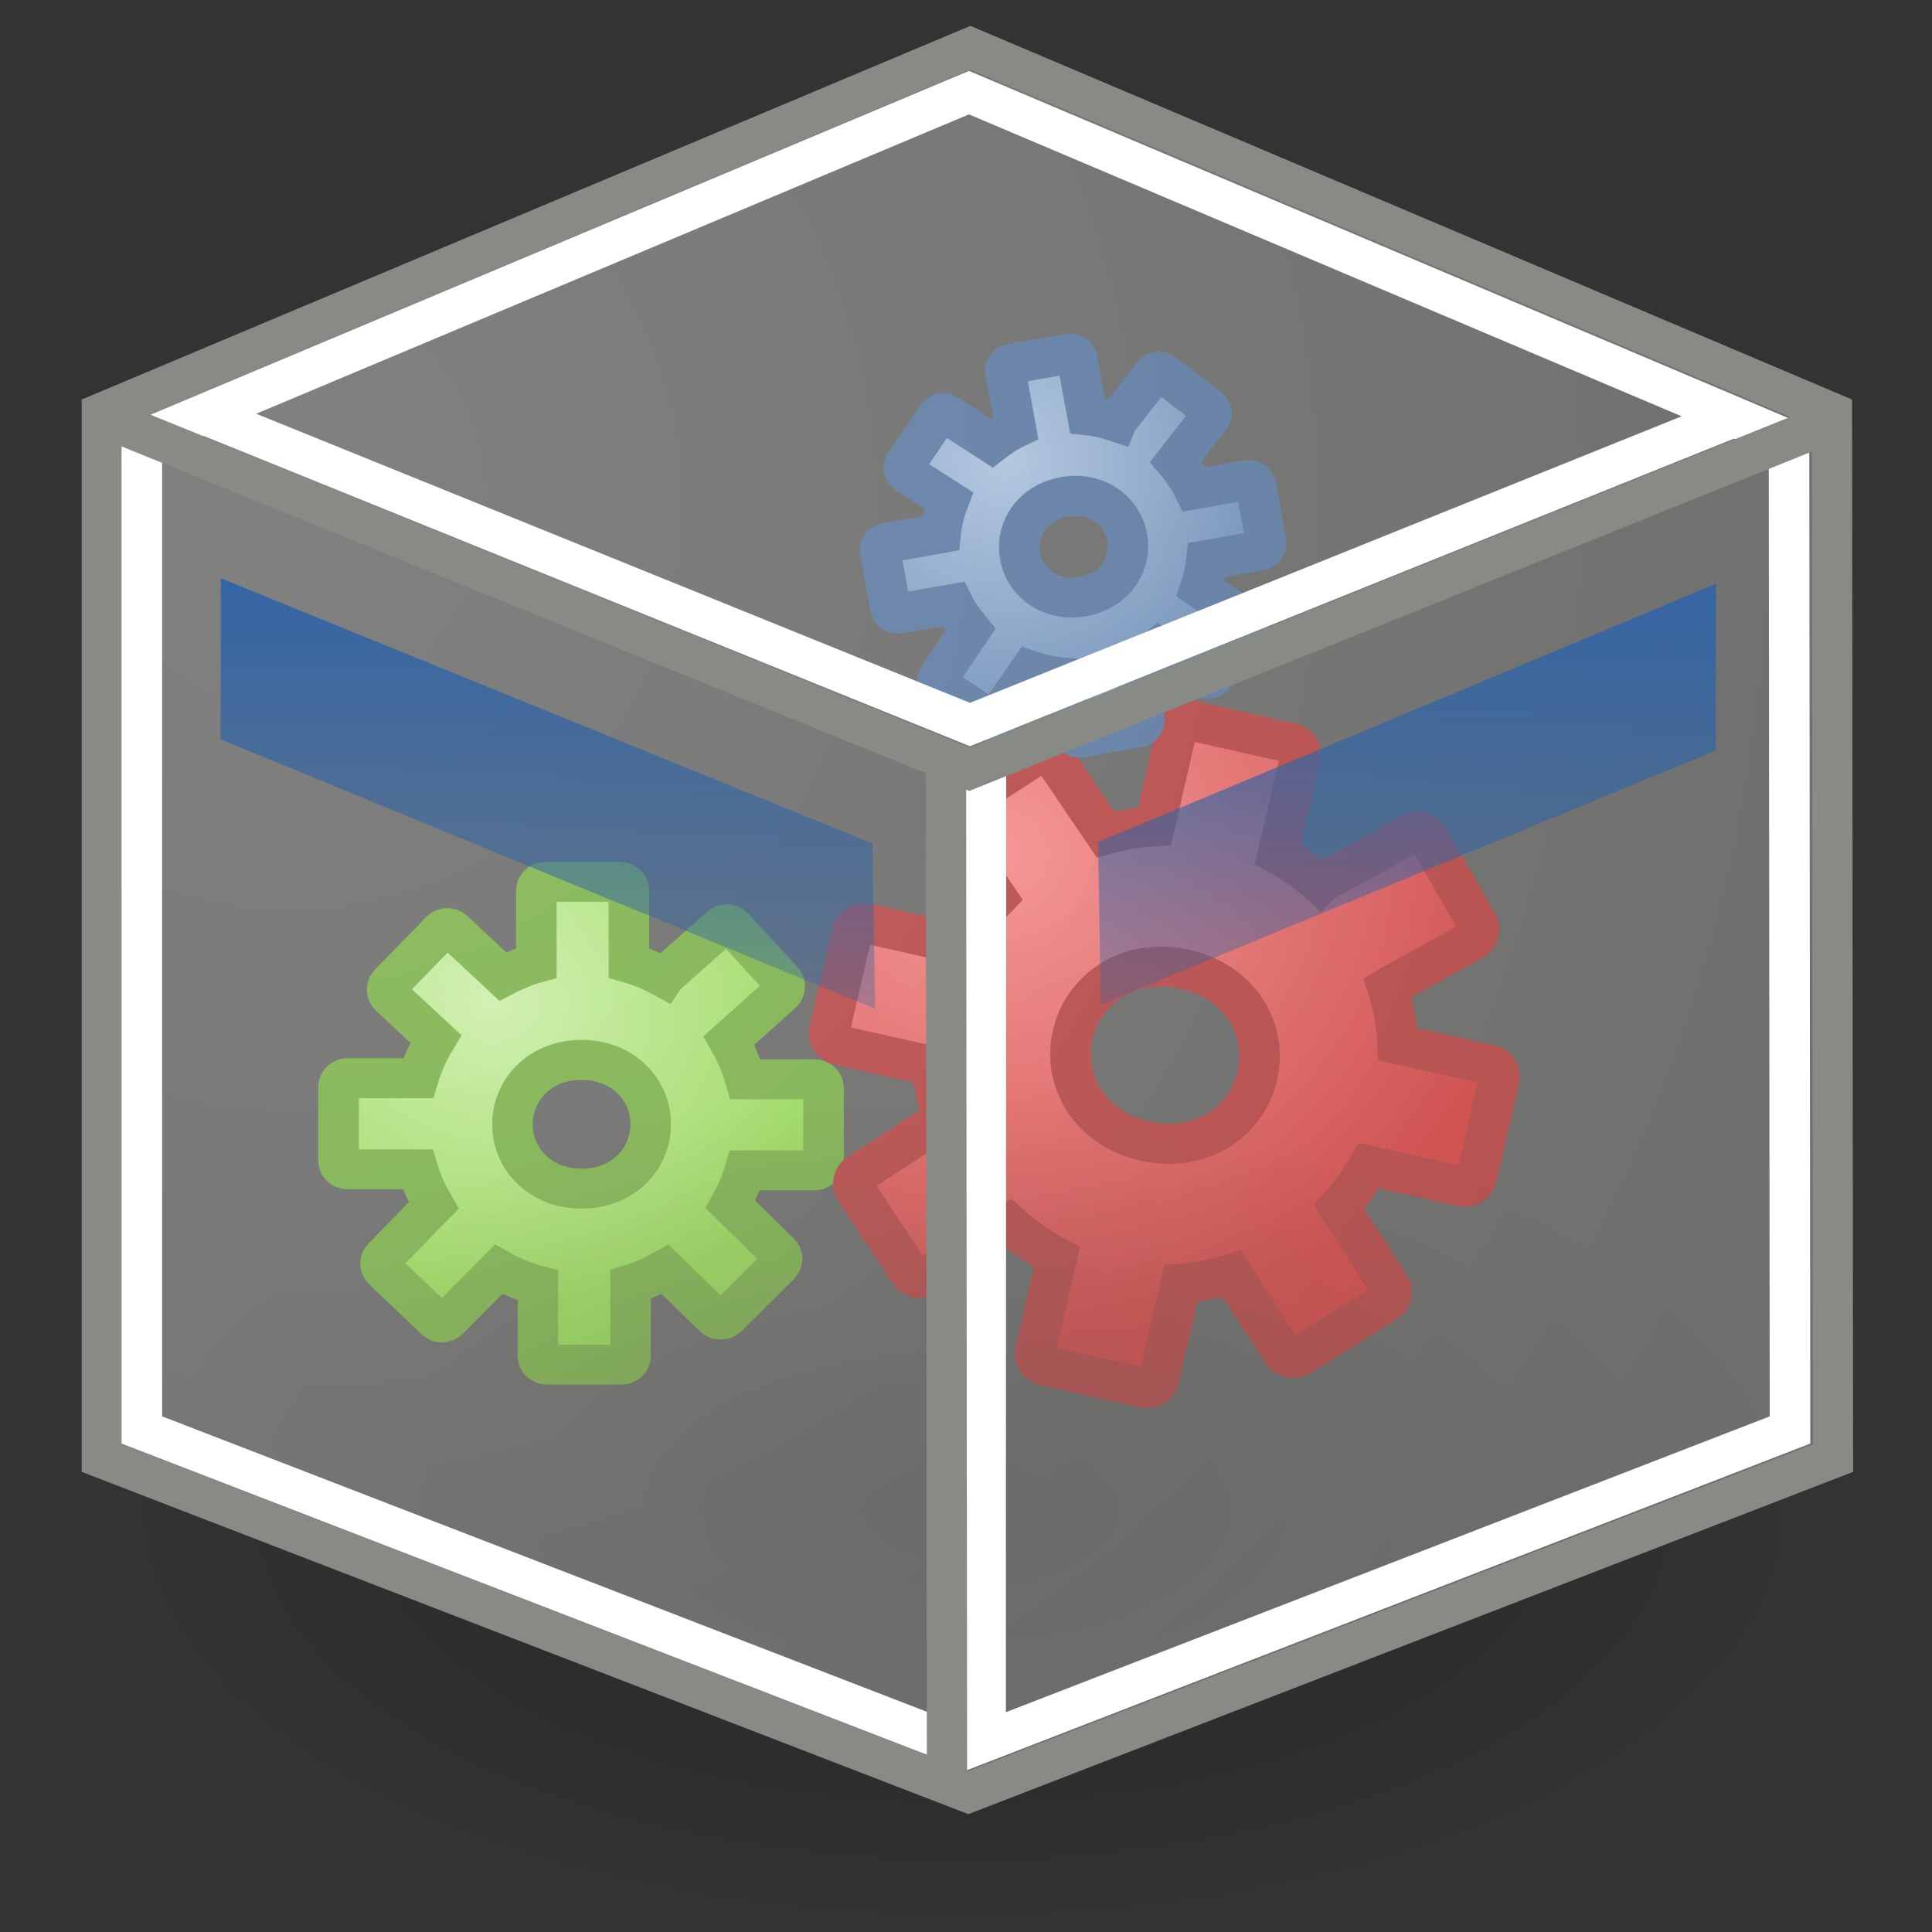 <?xml version="1.0" encoding="UTF-8" standalone="no"?>
<!-- Created with Inkscape (http://www.inkscape.org/) -->
<svg
   xmlns:dc="http://purl.org/dc/elements/1.1/"
   xmlns:cc="http://creativecommons.org/ns#"
   xmlns:rdf="http://www.w3.org/1999/02/22-rdf-syntax-ns#"
   xmlns:svg="http://www.w3.org/2000/svg"
   xmlns="http://www.w3.org/2000/svg"
   xmlns:xlink="http://www.w3.org/1999/xlink"
   xmlns:sodipodi="http://sodipodi.sourceforge.net/DTD/sodipodi-0.dtd"
   xmlns:inkscape="http://www.inkscape.org/namespaces/inkscape"
   inkscape:export-ydpi="90.000000"
   inkscape:export-xdpi="90.000000"
   inkscape:export-filename="/home/jimmac/Desktop/wi-fi.png"
   width="48px"
   height="48px"
   id="svg11300"
   sodipodi:version="0.32"
   inkscape:version="0.45+devel"
   sodipodi:docbase="/home/patrick/Projects/Fusion/config/ccsm/images"
   sodipodi:docname="plugin-gears.svg"
   inkscape:output_extension="org.inkscape.output.svg.inkscape"
   sodipodi:modified="true">
  <rect width="100%" height="100%" fill="#333333" stroke="none"/>
  <defs
     id="defs3">
    <linearGradient
       id="linearGradient3153">
      <stop
         style="stop-color:#f9f9f8;stop-opacity:0.392;"
         offset="0"
         id="stop3155" />
      <stop
         style="stop-color:#cdcfca;stop-opacity:0.392;"
         offset="1"
         id="stop3157" />
    </linearGradient>
    <linearGradient
       inkscape:collect="always"
       id="linearGradient6482">
      <stop
         style="stop-color:#000000;stop-opacity:1;"
         offset="0"
         id="stop6484" />
      <stop
         style="stop-color:#000000;stop-opacity:0;"
         offset="1"
         id="stop6486" />
    </linearGradient>
    <radialGradient
       inkscape:collect="always"
       xlink:href="#linearGradient6482"
       id="radialGradient6488"
       cx="13.03"
       cy="-7.007"
       fx="13.03"
       fy="-7.007"
       r="18.143"
       gradientTransform="matrix(1,0,0,0.395,0,-4.236)"
       gradientUnits="userSpaceOnUse" />
    <linearGradient
       id="linearGradient2338">
      <stop
         id="stop2340"
         offset="0"
         style="stop-color:#3465a4;stop-opacity:1" />
      <stop
         id="stop2342"
         offset="1"
         style="stop-color:#3465a4;stop-opacity:0" />
    </linearGradient>
    <linearGradient
       inkscape:collect="always"
       xlink:href="#linearGradient2338"
       id="linearGradient12425"
       x1="23.188"
       y1="33.688"
       x2="23.188"
       y2="19.278"
       gradientUnits="userSpaceOnUse"
       gradientTransform="matrix(1.121,0,0,-1.104,-1.945,51.557)" />
    <radialGradient
       inkscape:collect="always"
       xlink:href="#linearGradient3153"
       id="radialGradient3159"
       cx="8.042"
       cy="13.534"
       fx="8.042"
       fy="13.534"
       r="19.677"
       gradientTransform="matrix(0.298,2.059,-1.984,0.279,31.526,-7.956)"
       gradientUnits="userSpaceOnUse" />
    <linearGradient
       id="linearGradient8121">
      <stop
         id="stop8123"
         offset="0"
         style="stop-color:#c2f491;stop-opacity:1;" />
      <stop
         id="stop8125"
         offset="1"
         style="stop-color:#73d216;stop-opacity:1;" />
    </linearGradient>
    <linearGradient
       id="linearGradient8132">
      <stop
         id="stop8134"
         offset="0"
         style="stop-color:#ff6666;stop-opacity:1;" />
      <stop
         id="stop8136"
         offset="1"
         style="stop-color:#cc0000;stop-opacity:1;" />
    </linearGradient>
    <linearGradient
       id="linearGradient8140">
      <stop
         id="stop8142"
         offset="0"
         style="stop-color:#95b5de;stop-opacity:1;" />
      <stop
         id="stop8144"
         offset="1"
         style="stop-color:#3465a4;stop-opacity:1;" />
    </linearGradient>
    <radialGradient
       inkscape:collect="always"
       xlink:href="#linearGradient8121"
       id="radialGradient2311"
       gradientUnits="userSpaceOnUse"
       gradientTransform="matrix(-0.223,0.978,-1.114,-0.254,35.018,124.987)"
       cx="-92.794"
       cy="38.77"
       fx="-92.794"
       fy="38.77"
       r="7.669" />
    <radialGradient
       inkscape:collect="always"
       xlink:href="#linearGradient8132"
       id="radialGradient2313"
       gradientUnits="userSpaceOnUse"
       gradientTransform="matrix(-0.117,1.16,-1.257,-0.127,59.064,115.277)"
       cx="-77.731"
       cy="34.363"
       fx="-77.731"
       fy="34.363"
       r="10.41" />
    <radialGradient
       inkscape:collect="always"
       xlink:href="#linearGradient8140"
       id="radialGradient2315"
       gradientUnits="userSpaceOnUse"
       gradientTransform="matrix(-0.155,1.092,-1.093,-0.155,37.756,99.168)"
       cx="-77.583"
       cy="22.55"
       fx="-77.583"
       fy="22.55"
       r="6.209" />
  </defs>
  <sodipodi:namedview
     stroke="#ef2929"
     fill="#eeeeec"
     id="base"
     pagecolor="#ffffff"
     bordercolor="#666666"
     borderopacity="0.255"
     inkscape:pageopacity="0.0"
     inkscape:pageshadow="2"
     inkscape:zoom="0.99999999"
     inkscape:cx="22.790834"
     inkscape:cy="7.0432578"
     inkscape:current-layer="layer1"
     showgrid="false"
     inkscape:grid-bbox="true"
     inkscape:document-units="px"
     inkscape:showpageshadow="false"
     inkscape:window-width="906"
     inkscape:window-height="680"
     inkscape:window-x="243"
     inkscape:window-y="76"
     showguides="true"
     inkscape:guide-bbox="true">
    <inkscape:grid
       type="xygrid"
       id="grid7887" />
  </sodipodi:namedview>
  <g
     id="layer1"
     inkscape:label="Layer 1"
     inkscape:groupmode="layer">
    <g
       id="g8148"
       transform="matrix(1.015,0,0,1,-0.516,0.451)">
      <path
         id="path2591"
         d="M 13.859,21.457 C 13.732,21.457 13.637,21.556 13.637,21.678 L 13.637,23.474 C 13.349,23.553 13.076,23.676 12.817,23.812 L 11.606,22.667 C 11.518,22.583 11.381,22.589 11.294,22.68 L 10.044,23.981 C 9.957,24.073 9.969,24.223 10.057,24.306 L 11.177,25.36 C 10.996,25.664 10.847,25.989 10.747,26.336 L 9.016,26.336 C 8.894,26.336 8.795,26.431 8.795,26.557 L 8.795,28.379 C 8.795,28.505 8.894,28.6 9.016,28.6 L 10.734,28.6 C 10.825,28.919 10.964,29.214 11.125,29.498 L 9.888,30.786 C 9.8,30.876 9.8,31.013 9.888,31.098 L 11.177,32.347 C 11.265,32.432 11.402,32.425 11.489,32.334 L 12.713,31.085 C 13.014,31.254 13.335,31.397 13.676,31.488 L 13.676,33.232 C 13.676,33.353 13.771,33.453 13.898,33.453 L 15.72,33.453 C 15.846,33.453 15.942,33.353 15.942,33.232 L 15.942,31.462 C 16.242,31.372 16.521,31.236 16.788,31.085 L 17.985,32.269 C 18.072,32.355 18.222,32.358 18.311,32.269 L 19.587,30.981 C 19.676,30.891 19.673,30.754 19.587,30.669 L 18.389,29.472 C 18.533,29.207 18.656,28.922 18.741,28.626 L 20.446,28.626 C 20.568,28.626 20.667,28.531 20.667,28.405 L 20.667,26.583 C 20.667,26.457 20.568,26.362 20.446,26.362 L 18.754,26.362 C 18.658,26.021 18.523,25.7 18.35,25.399 L 19.639,24.228 C 19.732,24.144 19.747,24.006 19.665,23.916 L 18.454,22.576 C 18.372,22.486 18.235,22.491 18.142,22.576 L 16.801,23.786 C 16.785,23.801 16.773,23.821 16.762,23.838 C 16.493,23.688 16.204,23.561 15.903,23.474 L 15.903,21.678 C 15.903,21.556 15.807,21.457 15.681,21.457 L 13.859,21.457 z M 14.744,25.881 C 15.761,25.881 16.436,26.624 16.436,27.481 C 16.436,28.338 15.761,29.081 14.744,29.081 C 13.726,29.081 13.052,28.338 13.052,27.481 C 13.052,26.624 13.726,25.881 14.744,25.881 z"
         style="fill:url(#radialGradient2311);fill-opacity:1;fill-rule:evenodd;stroke:#4e9a06;stroke-width:0.992;stroke-linecap:butt;stroke-linejoin:miter;stroke-miterlimit:4;stroke-dasharray:none;stroke-dashoffset:0;stroke-opacity:1" />
      <path
         style="fill:url(#radialGradient2313);fill-opacity:1;fill-rule:evenodd;stroke:#a40000;stroke-width:0.992;stroke-linecap:butt;stroke-linejoin:miter;stroke-miterlimit:4;stroke-dasharray:none;stroke-dashoffset:0;stroke-opacity:1"
         d="M 29.677,17.457 C 29.508,17.419 29.351,17.522 29.314,17.685 L 28.767,20.081 C 28.359,20.1 27.957,20.18 27.57,20.283 L 26.302,18.387 C 26.21,18.248 26.025,18.214 25.881,18.309 L 23.817,19.666 C 23.673,19.761 23.643,19.965 23.735,20.104 L 24.909,21.851 C 24.575,22.2 24.277,22.59 24.038,23.022 L 21.727,22.495 C 21.564,22.458 21.403,22.555 21.364,22.723 L 20.81,25.154 C 20.772,25.322 20.875,25.48 21.038,25.517 L 23.332,26.039 C 23.355,26.493 23.452,26.929 23.58,27.356 L 21.537,28.699 C 21.392,28.793 21.35,28.976 21.442,29.116 L 22.782,31.174 C 22.873,31.314 23.058,31.346 23.203,31.252 L 25.216,29.957 C 25.567,30.275 25.951,30.563 26.38,30.789 L 25.849,33.115 C 25.812,33.278 25.908,33.439 26.077,33.478 L 28.51,34.032 C 28.678,34.07 28.835,33.967 28.872,33.804 L 29.411,31.443 C 29.84,31.414 30.253,31.318 30.655,31.197 L 31.894,33.141 C 31.983,33.282 32.182,33.332 32.328,33.24 L 34.423,31.909 C 34.569,31.817 34.608,31.633 34.518,31.492 L 33.284,29.531 C 33.558,29.221 33.807,28.878 34.011,28.509 L 36.287,29.028 C 36.45,29.065 36.611,28.968 36.65,28.8 L 37.204,26.369 C 37.243,26.201 37.139,26.044 36.976,26.007 L 34.717,25.492 C 34.694,25.008 34.612,24.538 34.472,24.084 L 36.548,22.914 C 36.699,22.829 36.76,22.65 36.678,22.505 L 35.47,20.348 C 35.388,20.203 35.204,20.168 35.053,20.253 L 32.895,21.46 C 32.869,21.475 32.847,21.498 32.827,21.518 C 32.514,21.236 32.167,20.978 31.791,20.77 L 32.338,18.374 C 32.375,18.211 32.278,18.05 32.11,18.012 L 29.677,17.457 z M 29.512,23.63 C 30.87,23.939 31.544,25.137 31.284,26.28 C 31.023,27.424 29.895,28.211 28.537,27.901 C 27.179,27.592 26.505,26.395 26.766,25.251 C 27.026,24.107 28.154,23.32 29.512,23.63 z"
         id="path7135" />
      <path
         id="path7139"
         d="M 25.263,8.59 C 25.165,8.607 25.106,8.697 25.123,8.792 L 25.372,10.182 C 25.161,10.284 24.966,10.416 24.785,10.558 L 23.688,9.839 C 23.608,9.787 23.502,9.81 23.448,9.893 L 22.661,11.074 C 22.607,11.156 22.636,11.271 22.717,11.324 L 23.73,11.984 C 23.632,12.244 23.562,12.517 23.533,12.799 L 22.193,13.04 C 22.098,13.057 22.035,13.144 22.052,13.242 L 22.306,14.652 C 22.323,14.75 22.413,14.81 22.508,14.793 L 23.838,14.554 C 23.953,14.789 24.102,14.998 24.265,15.195 L 23.487,16.364 C 23.432,16.446 23.451,16.552 23.531,16.606 L 24.702,17.394 C 24.782,17.447 24.887,17.423 24.942,17.341 L 25.716,16.204 C 25.973,16.293 26.241,16.359 26.518,16.382 L 26.761,17.732 C 26.777,17.826 26.865,17.89 26.963,17.873 L 28.374,17.62 C 28.471,17.602 28.531,17.512 28.514,17.418 L 28.268,16.048 C 28.488,15.936 28.685,15.792 28.871,15.638 L 29.963,16.388 C 30.042,16.443 30.158,16.425 30.215,16.343 L 31.023,15.169 C 31.079,15.087 31.059,14.981 30.98,14.927 L 29.886,14.166 C 29.961,13.941 30.016,13.704 30.04,13.463 L 31.361,13.226 C 31.455,13.209 31.519,13.122 31.501,13.024 L 31.248,11.614 C 31.23,11.516 31.14,11.456 31.046,11.473 L 29.735,11.708 C 29.614,11.457 29.465,11.227 29.289,11.019 L 30.124,9.933 C 30.184,9.854 30.177,9.746 30.101,9.688 L 28.977,8.818 C 28.901,8.76 28.795,8.783 28.735,8.862 L 27.865,9.985 C 27.855,9.998 27.848,10.015 27.842,10.03 C 27.613,9.952 27.372,9.893 27.126,9.867 L 26.876,8.477 C 26.859,8.383 26.772,8.319 26.674,8.337 L 25.263,8.59 z M 26.564,11.892 C 27.352,11.751 27.978,12.233 28.097,12.896 C 28.216,13.56 27.797,14.229 27.009,14.37 C 26.222,14.511 25.596,14.03 25.477,13.366 C 25.357,12.702 25.776,12.033 26.564,11.892 z"
         style="fill:url(#radialGradient2315);fill-opacity:1;fill-rule:evenodd;stroke:#204a87;stroke-width:0.992;stroke-linecap:butt;stroke-linejoin:miter;stroke-miterlimit:4;stroke-dasharray:none;stroke-dashoffset:0;stroke-opacity:1" />
    </g>
    <path
       sodipodi:type="arc"
       style="opacity:0.3;fill:url(#radialGradient6488);fill-opacity:1;fill-rule:evenodd;stroke:none;stroke-width:1;stroke-linecap:round;stroke-linejoin:round;stroke-miterlimit:4;stroke-dasharray:none;stroke-dashoffset:0;stroke-opacity:1"
       id="path5511"
       sodipodi:cx="13.030141"
       sodipodi:cy="-7.0069871"
       sodipodi:rx="18.143234"
       sodipodi:ry="7.1748242"
       d="M 31.173,-7.007 A 18.143,7.175 0 1 1 -5.113,-7.007 A 18.143,7.175 0 1 1 31.173,-7.007 z"
       transform="matrix(1.157,0,0,1.446,8.873,47.654)" />
    <path
       style="fill:url(#radialGradient3159);fill-opacity:1;fill-rule:evenodd;stroke:#888a85;stroke-width:1;stroke-linecap:butt;stroke-linejoin:miter;stroke-miterlimit:4;stroke-dasharray:none;stroke-dashoffset:0;stroke-opacity:1"
       d="M 24.109,1.185 L 2.529,10.258 L 2.529,36.225 L 24.059,44.536 L 45.54,36.225 L 45.515,10.258 L 24.109,1.185 z"
       id="rect2370"
       sodipodi:nodetypes="ccccccc" />
    <path
       style="fill:url(#linearGradient12425);fill-opacity:1;fill-rule:evenodd;stroke:none;stroke-width:1px;stroke-linecap:butt;stroke-linejoin:miter;stroke-opacity:1"
       d="M 5.484,14.367 L 5.484,18.369 L 21.744,25.062 L 21.674,20.956 L 5.484,14.367 z M 42.63,14.505 L 27.281,20.922 L 27.351,24.958 L 42.63,18.645 L 42.63,14.505 z"
       id="path11448"
       sodipodi:nodetypes="cccccccccc" />
    <path
       id="path18255"
       d="M 24.499,19.099 L 24.49,43.223"
       style="fill:none;fill-rule:evenodd;stroke:#ffffff;stroke-width:1;stroke-linecap:butt;stroke-linejoin:miter;stroke-miterlimit:4;stroke-dasharray:none;stroke-opacity:1"
       sodipodi:nodetypes="cc" />
    <path
       sodipodi:type="inkscape:offset"
       inkscape:radius="-1.2953277"
       inkscape:original="M 128.53125 -62.96875 L 101.53125 -51.4375 L 101.53125 -18.4375 L 128.46875 -7.875 L 155.34375 -18.4375 L 155.3125 -51.4375 L 128.53125 -62.96875 z "
       style="fill:none;fill-opacity:1;fill-rule:evenodd;stroke:#ffffff;stroke-width:1.261;stroke-linecap:butt;stroke-linejoin:miter;stroke-miterlimit:4;stroke-dasharray:none;stroke-dashoffset:0;stroke-opacity:1"
       id="path8463"
       d="M 128.531,-61.562 L 102.812,-50.594 L 102.812,-19.344 L 128.469,-9.281 L 154.062,-19.344 L 154.031,-50.594 L 128.531,-61.562 z"
       transform="matrix(0.799,0,0,0.787,-78.623,50.751)" />
    <path
       style="fill:none;fill-rule:evenodd;stroke:#888a85;stroke-width:1;stroke-linecap:butt;stroke-linejoin:miter;stroke-miterlimit:4;stroke-dasharray:none;stroke-opacity:1"
       d="M 23.503,18.979 L 23.528,44.302"
       id="path9436"
       sodipodi:nodetypes="cc" />
    <path
       id="path17284"
       d="M 5.056,10.289 L 24.099,18.001 L 42.974,10.401"
       style="fill:none;fill-rule:evenodd;stroke:#ffffff;stroke-width:1;stroke-linecap:butt;stroke-linejoin:miter;stroke-miterlimit:4;stroke-dasharray:none;stroke-opacity:1"
       sodipodi:nodetypes="ccc" />
    <path
       style="fill:none;fill-rule:evenodd;stroke:#888a85;stroke-width:1;stroke-linecap:butt;stroke-linejoin:miter;stroke-miterlimit:4;stroke-dasharray:none;stroke-opacity:1"
       d="M 2.968,10.53 L 24.084,19.111 L 45.356,10.543"
       id="path8465"
       sodipodi:nodetypes="ccc" />
  </g>
</svg>
